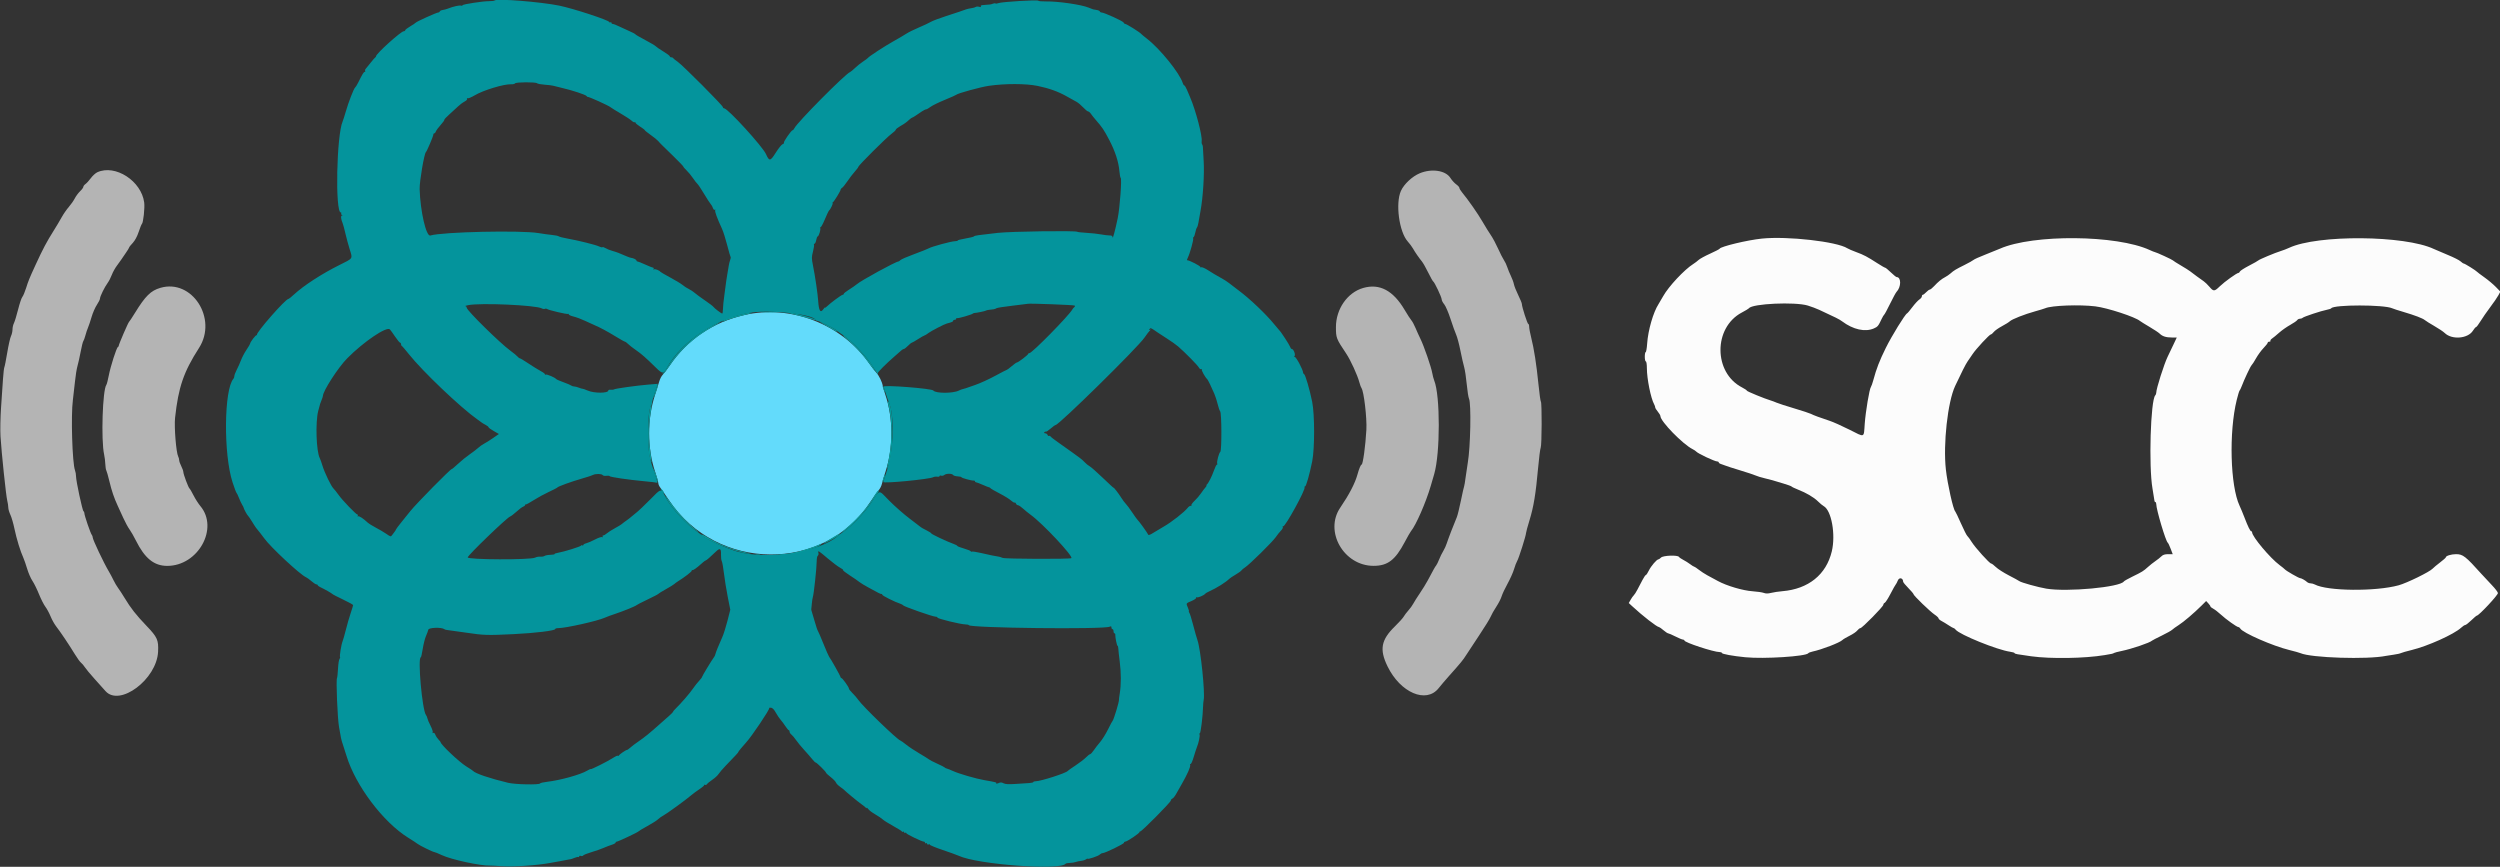 <svg id="svg" version="1.1" xmlns="http://www.w3.org/2000/svg" xmlns:xlink="http://www.w3.org/1999/xlink" width="400" height="138.693" viewBox="0, 0, 400,138.693"><rect x="0" y="0" width="400" height="138.693" fill="#333333" stroke="none"/><g id="svgg"><path id="path0" d="M281.917 38.173 C 279.597 38.409,275.291 39.441,275.138 39.798 C 275.108 39.869,274.422 40.224,273.614 40.588 C 272.805 40.952,271.980 41.403,271.780 41.590 C 271.580 41.777,271.192 42.071,270.917 42.243 C 269.507 43.126,266.959 45.853,266.106 47.390 C 265.844 47.863,265.507 48.438,265.359 48.667 C 264.521 49.960,263.689 52.848,263.546 54.958 C 263.495 55.715,263.389 56.333,263.310 56.333 C 263.231 56.333,263.167 56.671,263.167 57.083 C 263.167 57.496,263.242 57.833,263.333 57.833 C 263.427 57.833,263.500 58.298,263.500 58.895 C 263.500 60.605,264.132 63.737,264.672 64.706 C 264.761 64.865,264.833 65.079,264.833 65.182 C 264.833 65.285,265.021 65.591,265.250 65.864 C 265.479 66.136,265.667 66.458,265.667 66.579 C 265.667 67.412,269.270 71.104,270.833 71.874 C 271.063 71.987,271.325 72.164,271.417 72.267 C 271.698 72.585,274.358 73.833,274.754 73.833 C 274.889 73.833,275.000 73.903,275.000 73.989 C 275.000 74.074,275.169 74.191,275.375 74.249 C 275.581 74.307,275.900 74.421,276.083 74.503 C 276.267 74.585,277.317 74.923,278.417 75.255 C 279.517 75.586,280.645 75.961,280.924 76.087 C 281.203 76.213,281.803 76.399,282.258 76.499 C 282.712 76.599,283.308 76.751,283.583 76.837 C 283.858 76.923,284.646 77.159,285.333 77.361 C 286.021 77.564,286.622 77.785,286.668 77.852 C 286.715 77.918,287.165 78.134,287.668 78.331 C 289.003 78.853,290.235 79.579,290.883 80.227 C 291.195 80.540,291.598 80.874,291.779 80.971 C 293.032 81.641,293.732 85.513,293.090 88.212 C 292.201 91.945,289.343 94.247,285.167 94.593 C 284.571 94.642,283.766 94.763,283.377 94.862 C 282.881 94.989,282.534 94.990,282.210 94.867 C 281.957 94.771,281.150 94.652,280.417 94.603 C 278.872 94.499,276.298 93.740,274.874 92.969 C 274.347 92.684,273.579 92.268,273.167 92.045 C 272.754 91.822,272.140 91.421,271.801 91.153 C 271.463 90.886,271.133 90.667,271.067 90.667 C 271.002 90.667,270.716 90.490,270.432 90.275 C 270.149 90.059,269.654 89.749,269.333 89.585 C 269.012 89.421,268.696 89.204,268.631 89.102 C 268.425 88.780,266.110 88.867,265.768 89.208 C 265.607 89.369,265.415 89.500,265.341 89.500 C 265.079 89.500,264.160 90.575,263.818 91.283 C 263.627 91.677,263.413 92.000,263.342 92.000 C 263.272 92.000,263.027 92.356,262.798 92.792 C 262.569 93.227,262.206 93.921,261.990 94.333 C 261.774 94.746,261.511 95.158,261.404 95.250 C 261.298 95.342,261.074 95.657,260.907 95.951 L 260.603 96.486 261.105 96.951 C 262.824 98.545,265.106 100.321,265.460 100.340 C 265.528 100.344,265.843 100.569,266.160 100.840 C 266.478 101.111,266.815 101.334,266.910 101.335 C 267.006 101.337,267.525 101.562,268.065 101.835 C 268.605 102.109,269.149 102.333,269.273 102.333 C 269.398 102.333,269.500 102.397,269.500 102.475 C 269.500 102.790,274.193 104.333,275.151 104.333 C 275.343 104.333,275.500 104.396,275.500 104.473 C 275.500 104.644,277.227 104.960,279.250 105.160 C 282.251 105.455,289.002 105.023,289.328 104.514 C 289.377 104.438,289.679 104.319,290.000 104.250 C 291.524 103.921,294.365 102.826,294.787 102.403 C 294.919 102.272,295.440 101.962,295.945 101.714 C 296.450 101.467,296.999 101.093,297.164 100.882 C 297.329 100.672,297.554 100.500,297.663 100.500 C 297.940 100.500,301.333 97.047,301.333 96.765 C 301.333 96.639,301.434 96.497,301.557 96.450 C 301.680 96.403,302.104 95.739,302.500 94.974 C 302.896 94.209,303.268 93.546,303.328 93.500 C 303.387 93.454,303.535 93.170,303.657 92.870 C 303.877 92.325,304.497 92.470,304.501 93.067 C 304.502 93.168,304.874 93.625,305.328 94.083 C 305.781 94.542,306.156 94.985,306.160 95.068 C 306.170 95.295,308.825 97.860,309.541 98.336 C 309.884 98.564,310.165 98.831,310.166 98.930 C 310.166 99.029,310.373 99.217,310.625 99.347 C 310.877 99.477,311.394 99.790,311.774 100.042 C 312.154 100.294,312.521 100.500,312.589 100.500 C 312.657 100.500,312.797 100.608,312.898 100.741 C 313.511 101.538,319.567 103.994,321.625 104.280 C 322.015 104.334,322.333 104.433,322.333 104.500 C 322.333 104.618,322.750 104.697,325.000 105.006 C 328.142 105.437,333.566 105.350,336.750 104.816 C 338.005 104.606,338.048 104.596,338.250 104.472 C 338.342 104.416,338.867 104.278,339.417 104.166 C 341.076 103.826,344.021 102.826,344.333 102.496 C 344.379 102.447,345.067 102.092,345.861 101.706 C 346.656 101.320,347.414 100.895,347.547 100.763 C 347.680 100.630,348.140 100.298,348.570 100.026 C 349.382 99.510,351.043 98.096,352.271 96.873 L 352.984 96.163 353.325 96.530 C 353.513 96.731,353.667 96.955,353.667 97.027 C 353.667 97.099,353.873 97.266,354.125 97.397 C 354.377 97.528,354.905 97.934,355.298 98.298 C 356.139 99.078,357.894 100.333,358.143 100.333 C 358.239 100.333,358.377 100.440,358.450 100.570 C 358.836 101.253,363.643 103.358,366.301 104.007 C 367.098 104.201,367.900 104.426,368.083 104.507 C 369.795 105.262,378.790 105.547,381.750 104.941 C 381.933 104.903,382.493 104.817,382.993 104.749 C 383.494 104.681,384.019 104.565,384.160 104.490 C 384.301 104.415,385.057 104.200,385.840 104.010 C 388.441 103.381,392.636 101.493,393.771 100.441 C 394.033 100.198,394.334 100.000,394.441 100.000 C 394.548 100.000,394.983 99.662,395.408 99.250 C 395.832 98.837,396.233 98.499,396.298 98.498 C 396.623 98.493,399.667 95.236,399.667 94.893 C 399.667 94.746,399.225 94.167,398.686 93.605 C 398.147 93.043,397.403 92.246,397.033 91.833 C 394.491 89.002,394.062 88.667,392.975 88.667 C 392.200 88.667,391.333 88.934,391.333 89.173 C 391.333 89.239,390.923 89.603,390.422 89.982 C 389.920 90.360,389.375 90.815,389.210 90.992 C 388.723 91.514,385.104 93.285,383.780 93.648 C 380.075 94.664,372.362 94.586,370.354 93.511 C 370.171 93.413,369.872 93.333,369.690 93.333 C 369.507 93.333,369.255 93.240,369.130 93.125 C 368.825 92.844,368.208 92.500,368.011 92.500 C 367.804 92.500,365.801 91.348,365.583 91.104 C 365.492 91.001,365.117 90.696,364.750 90.426 C 363.236 89.313,360.333 85.853,360.333 85.162 C 360.333 85.073,360.272 85.000,360.198 85.000 C 360.034 85.000,359.691 84.299,359.092 82.742 C 358.847 82.105,358.505 81.283,358.332 80.917 C 356.841 77.747,356.608 69.161,357.874 64.000 C 358.065 63.221,358.270 62.546,358.329 62.500 C 358.387 62.454,358.534 62.154,358.655 61.833 C 359.080 60.706,360.081 58.582,360.266 58.417 C 360.369 58.325,360.689 57.827,360.978 57.310 C 361.267 56.793,361.803 56.062,362.168 55.685 C 362.534 55.308,362.833 54.925,362.833 54.833 C 362.833 54.742,362.950 54.667,363.093 54.667 C 363.236 54.667,363.315 54.605,363.269 54.530 C 363.222 54.455,363.345 54.287,363.542 54.155 C 363.738 54.024,364.240 53.610,364.658 53.236 C 365.075 52.862,365.867 52.305,366.417 51.998 C 366.967 51.691,367.477 51.341,367.550 51.220 C 367.623 51.099,367.815 51.000,367.975 51.000 C 368.135 51.000,368.338 50.931,368.425 50.846 C 368.621 50.656,371.436 49.724,372.290 49.567 C 372.635 49.504,372.954 49.394,373.001 49.324 C 373.392 48.728,381.447 48.729,382.750 49.325 C 382.933 49.409,383.721 49.665,384.500 49.894 C 386.350 50.437,387.643 50.930,387.980 51.220 C 388.128 51.348,388.813 51.776,389.500 52.170 C 390.188 52.564,390.928 53.061,391.146 53.274 C 392.301 54.408,394.877 54.194,395.678 52.899 C 395.870 52.588,396.091 52.333,396.168 52.333 C 396.246 52.333,396.572 51.902,396.894 51.375 C 397.215 50.848,397.914 49.840,398.447 49.134 C 398.980 48.429,399.561 47.583,399.738 47.254 L 400.058 46.656 399.321 45.899 C 398.915 45.484,398.096 44.797,397.500 44.373 C 396.904 43.950,396.379 43.553,396.333 43.491 C 396.200 43.309,394.363 42.167,394.206 42.167 C 394.127 42.167,393.895 42.010,393.689 41.819 C 393.484 41.627,392.589 41.174,391.700 40.811 C 390.811 40.448,389.783 40.009,389.417 39.836 C 384.764 37.634,370.812 37.523,366.258 39.652 C 365.887 39.825,365.283 40.057,364.917 40.168 C 364.063 40.425,361.443 41.522,361.333 41.669 C 361.287 41.730,360.624 42.104,359.860 42.500 C 359.095 42.896,358.431 43.320,358.383 43.443 C 358.336 43.566,358.231 43.667,358.150 43.667 C 357.892 43.667,355.911 45.091,355.172 45.808 C 354.299 46.656,354.172 46.661,353.500 45.875 C 353.206 45.531,352.798 45.137,352.592 45.000 C 352.164 44.713,350.908 43.792,350.417 43.405 C 350.233 43.260,349.558 42.835,348.917 42.460 C 348.275 42.085,347.712 41.727,347.667 41.664 C 347.577 41.542,344.946 40.333,344.769 40.333 C 344.711 40.333,344.345 40.186,343.957 40.007 C 338.681 37.570,325.295 37.451,319.978 39.795 C 319.578 39.971,318.510 40.404,317.605 40.756 C 316.701 41.108,315.876 41.480,315.772 41.581 C 315.668 41.683,315.021 42.046,314.333 42.389 C 312.906 43.100,312.604 43.283,312.075 43.756 C 311.866 43.942,311.484 44.205,311.225 44.339 C 310.648 44.639,310.107 45.081,309.448 45.792 C 309.172 46.090,308.865 46.335,308.765 46.336 C 308.665 46.338,308.407 46.525,308.191 46.753 C 307.975 46.980,307.731 47.167,307.649 47.167 C 307.567 47.167,307.500 47.277,307.500 47.413 C 307.500 47.548,307.317 47.779,307.094 47.925 C 306.871 48.071,306.369 48.616,305.979 49.137 C 305.589 49.657,305.208 50.109,305.133 50.139 C 304.818 50.269,302.682 53.738,301.729 55.667 C 300.723 57.703,300.224 58.991,299.731 60.824 C 299.597 61.323,299.425 61.810,299.349 61.907 C 299.109 62.210,298.499 65.836,298.358 67.794 C 298.190 70.118,298.440 70.021,295.905 68.744 C 294.720 68.148,293.300 67.513,292.750 67.333 C 291.281 66.854,290.128 66.427,289.750 66.220 C 289.567 66.121,288.367 65.726,287.083 65.344 C 285.800 64.962,284.525 64.549,284.250 64.426 C 283.975 64.304,283.563 64.149,283.333 64.082 C 282.382 63.805,279.500 62.622,279.500 62.509 C 279.500 62.441,279.155 62.208,278.733 61.991 C 274.145 59.632,274.120 52.423,278.691 50.005 C 279.273 49.697,279.788 49.389,279.834 49.321 C 280.337 48.578,287.192 48.263,289.250 48.888 C 289.800 49.055,290.625 49.365,291.083 49.577 C 293.734 50.801,294.297 51.084,294.750 51.423 C 296.498 52.730,298.412 53.159,299.804 52.556 C 300.433 52.284,300.532 52.164,301.075 51.006 C 301.224 50.688,301.405 50.388,301.477 50.339 C 301.549 50.290,301.975 49.500,302.422 48.583 C 302.870 47.667,303.326 46.824,303.437 46.711 C 304.204 45.925,304.221 44.333,303.463 44.333 C 303.379 44.333,302.963 43.996,302.539 43.583 C 302.114 43.171,301.705 42.833,301.628 42.833 C 301.552 42.833,300.985 42.508,300.370 42.110 C 298.743 41.061,298.210 40.780,297.000 40.336 C 296.404 40.118,295.764 39.843,295.578 39.724 C 293.889 38.652,286.011 37.758,281.917 38.173 M335.250 49.017 C 337.191 49.254,341.647 50.713,342.401 51.358 C 342.501 51.444,343.182 51.866,343.913 52.296 C 344.645 52.725,345.379 53.213,345.545 53.378 C 345.976 53.810,346.571 54.000,347.487 54.000 L 348.285 54.000 347.873 54.875 C 347.646 55.356,347.173 56.350,346.820 57.083 C 346.234 58.301,345.000 62.201,345.000 62.835 C 345.000 62.981,344.930 63.171,344.844 63.258 C 344.093 64.020,343.777 74.610,344.399 78.167 C 344.567 79.129,344.709 80.010,344.713 80.125 C 344.718 80.240,344.785 80.333,344.861 80.333 C 344.938 80.333,345.000 80.472,345.000 80.642 C 345.000 81.520,346.518 86.619,346.843 86.834 C 346.913 86.880,347.120 87.311,347.302 87.792 L 347.635 88.667 346.901 88.667 C 346.378 88.667,346.066 88.767,345.818 89.016 C 345.626 89.208,345.195 89.550,344.859 89.778 C 344.524 90.005,343.989 90.429,343.670 90.720 C 342.962 91.367,342.748 91.500,341.167 92.269 C 340.479 92.604,339.872 92.948,339.817 93.033 C 339.223 93.956,330.759 94.742,327.417 94.184 C 326.117 93.968,323.372 93.203,323.095 92.981 C 322.997 92.902,322.242 92.489,321.417 92.063 C 320.592 91.637,319.656 91.036,319.338 90.728 C 319.020 90.419,318.683 90.166,318.588 90.166 C 318.331 90.165,316.041 87.632,315.470 86.716 C 315.196 86.277,314.880 85.842,314.769 85.750 C 314.657 85.658,314.201 84.758,313.755 83.750 C 313.309 82.742,312.898 81.879,312.842 81.833 C 312.519 81.567,311.595 77.439,311.339 75.113 C 310.888 71.024,311.631 64.320,312.817 61.772 C 313.757 59.751,314.541 58.204,314.811 57.833 C 314.978 57.604,315.333 57.085,315.599 56.679 C 316.154 55.833,318.319 53.500,318.549 53.500 C 318.633 53.500,318.839 53.325,319.007 53.112 C 319.175 52.899,319.765 52.483,320.318 52.188 C 320.871 51.893,321.434 51.543,321.567 51.409 C 321.892 51.084,323.933 50.278,325.583 49.824 C 326.317 49.621,327.067 49.392,327.250 49.313 C 328.283 48.872,332.714 48.708,335.250 49.017 " stroke="none" fill="#fcfcfc" fill-rule="evenodd"></path><path id="path1" d="M15.571 27.560 C 15.289 27.688,14.825 28.110,14.540 28.498 C 14.254 28.886,13.866 29.312,13.677 29.445 C 13.488 29.577,13.333 29.780,13.333 29.895 C 13.333 30.010,13.101 30.325,12.818 30.594 C 12.535 30.863,12.149 31.383,11.961 31.750 C 11.773 32.117,11.342 32.732,11.003 33.118 C 10.665 33.503,10.147 34.253,9.854 34.784 C 9.560 35.315,9.011 36.237,8.635 36.833 C 7.479 38.662,6.851 39.846,5.673 42.417 C 4.678 44.588,4.545 44.915,4.176 46.083 C 3.974 46.725,3.702 47.368,3.572 47.512 C 3.442 47.656,3.139 48.556,2.899 49.512 C 2.659 50.468,2.358 51.453,2.231 51.700 C 2.104 51.948,2.000 52.405,2.000 52.716 C 2.000 53.027,1.892 53.500,1.760 53.766 C 1.628 54.032,1.358 55.225,1.160 56.417 C 0.962 57.608,0.754 58.658,0.698 58.749 C 0.642 58.841,0.543 59.703,0.477 60.666 C 0.412 61.629,0.272 63.692,0.166 65.250 C 0.060 66.808,0.022 68.871,0.081 69.833 C 0.240 72.424,0.964 79.315,1.157 80.083 C 1.250 80.450,1.327 80.960,1.329 81.216 C 1.332 81.473,1.481 81.987,1.660 82.360 C 1.840 82.732,2.138 83.760,2.322 84.643 C 2.649 86.218,3.276 88.257,3.738 89.250 C 3.866 89.525,4.138 90.313,4.344 91.000 C 4.549 91.688,4.930 92.562,5.190 92.943 C 5.450 93.325,5.922 94.281,6.239 95.069 C 6.557 95.856,7.016 96.761,7.259 97.080 C 7.502 97.399,7.877 98.092,8.091 98.619 C 8.305 99.147,8.716 99.879,9.004 100.247 C 9.658 101.083,11.098 103.229,11.993 104.701 C 12.367 105.316,12.804 105.916,12.964 106.034 C 13.125 106.153,13.399 106.475,13.574 106.750 C 13.749 107.025,14.434 107.850,15.096 108.583 C 15.758 109.317,16.558 110.209,16.872 110.567 C 19.136 113.140,25.081 108.694,25.294 104.271 C 25.383 102.395,25.184 101.953,23.415 100.106 C 21.771 98.389,20.926 97.313,19.933 95.667 C 19.573 95.071,19.106 94.354,18.894 94.074 C 18.683 93.794,18.351 93.232,18.158 92.824 C 17.964 92.417,17.626 91.783,17.406 91.417 C 16.609 90.084,14.833 86.336,14.833 85.986 C 14.833 85.847,14.766 85.662,14.684 85.575 C 14.496 85.377,13.500 82.468,13.500 82.119 C 13.500 81.977,13.439 81.836,13.363 81.806 C 13.192 81.736,12.162 76.936,12.165 76.219 C 12.166 75.927,12.091 75.490,11.999 75.248 C 11.565 74.105,11.334 66.464,11.660 64.011 C 11.752 63.317,11.902 61.996,11.993 61.074 C 12.083 60.153,12.264 59.028,12.394 58.574 C 12.524 58.121,12.757 57.076,12.911 56.252 C 13.065 55.429,13.253 54.679,13.329 54.586 C 13.405 54.493,13.556 54.079,13.665 53.667 C 13.774 53.254,13.962 52.692,14.083 52.417 C 14.203 52.142,14.461 51.374,14.655 50.711 C 14.849 50.047,15.231 49.174,15.504 48.770 C 15.777 48.366,16.000 47.912,16.000 47.762 C 16.000 47.429,16.736 45.934,17.236 45.250 C 17.438 44.975,17.733 44.399,17.893 43.971 C 18.054 43.543,18.424 42.875,18.717 42.488 C 19.010 42.100,19.325 41.664,19.417 41.517 C 19.508 41.370,19.827 40.902,20.125 40.478 C 20.423 40.053,20.667 39.654,20.667 39.592 C 20.667 39.529,20.922 39.207,21.234 38.877 C 21.592 38.497,21.945 37.841,22.192 37.096 C 22.407 36.447,22.638 35.876,22.704 35.826 C 22.923 35.662,23.184 33.265,23.075 32.417 C 22.629 28.955,18.450 26.250,15.571 27.560 M227.167 27.720 C 225.956 28.221,224.635 29.458,224.145 30.551 C 223.250 32.548,223.865 37.104,225.235 38.633 C 225.539 38.972,225.914 39.475,226.068 39.750 C 226.395 40.335,227.021 41.243,227.505 41.833 C 227.692 42.063,228.147 42.864,228.515 43.614 C 228.883 44.364,229.242 45.002,229.311 45.031 C 229.512 45.114,230.667 47.553,230.667 47.894 C 230.667 48.063,230.849 48.419,231.072 48.683 C 231.295 48.948,231.752 50.009,232.088 51.041 C 232.424 52.073,232.834 53.217,232.998 53.583 C 233.162 53.950,233.461 55.075,233.662 56.083 C 233.862 57.092,234.132 58.279,234.261 58.722 C 234.390 59.164,234.578 60.402,234.678 61.472 C 234.778 62.541,234.941 63.584,235.040 63.790 C 235.415 64.565,235.279 71.564,234.840 74.083 C 234.744 74.633,234.589 75.674,234.496 76.396 C 234.403 77.119,234.296 77.759,234.258 77.820 C 234.221 77.880,233.991 78.902,233.747 80.090 C 233.504 81.278,233.208 82.475,233.090 82.750 C 232.638 83.805,231.687 86.280,231.489 86.917 C 231.375 87.283,231.120 87.846,230.921 88.167 C 230.722 88.487,230.427 89.087,230.265 89.500 C 230.103 89.912,229.888 90.349,229.788 90.471 C 229.609 90.686,229.417 91.029,228.444 92.861 C 228.185 93.350,227.615 94.275,227.178 94.917 C 226.741 95.558,226.268 96.308,226.126 96.583 C 225.984 96.858,225.632 97.346,225.343 97.667 C 225.055 97.987,224.714 98.438,224.586 98.667 C 224.457 98.896,223.828 99.594,223.187 100.219 C 220.971 102.379,220.686 103.908,221.998 106.605 C 224.054 110.836,228.189 112.611,230.176 110.116 C 230.544 109.653,231.286 108.781,231.824 108.179 C 233.737 106.037,234.088 105.609,234.583 104.820 C 234.858 104.380,235.802 102.947,236.681 101.635 C 237.559 100.323,238.382 98.987,238.509 98.667 C 238.636 98.346,239.035 97.639,239.395 97.095 C 239.756 96.551,240.143 95.799,240.256 95.423 C 240.369 95.047,240.802 94.124,241.219 93.372 C 241.635 92.620,242.098 91.581,242.249 91.062 C 242.400 90.544,242.623 89.962,242.745 89.768 C 242.994 89.376,244.167 85.677,244.167 85.287 C 244.167 85.150,244.418 84.222,244.725 83.227 C 245.383 81.094,245.725 79.016,246.092 74.917 C 246.239 73.267,246.429 71.786,246.513 71.627 C 246.696 71.283,246.722 64.444,246.542 64.266 C 246.473 64.198,246.296 62.929,246.149 61.446 C 245.841 58.347,245.443 55.797,244.986 53.989 C 244.810 53.295,244.667 52.526,244.667 52.280 C 244.667 52.034,244.603 51.833,244.526 51.833 C 244.382 51.833,243.500 49.087,243.500 48.641 C 243.500 48.506,243.237 47.862,242.914 47.208 C 242.592 46.554,242.281 45.771,242.224 45.468 C 242.166 45.165,241.952 44.579,241.749 44.167 C 241.545 43.754,241.283 43.117,241.166 42.750 C 241.049 42.383,240.812 41.882,240.639 41.635 C 240.466 41.388,240.045 40.563,239.704 39.802 C 239.363 39.040,238.846 38.075,238.556 37.657 C 238.266 37.239,237.662 36.264,237.215 35.491 C 236.462 34.187,234.883 31.925,233.911 30.756 C 233.685 30.484,233.500 30.170,233.500 30.059 C 233.500 29.947,233.271 29.693,232.991 29.493 C 232.711 29.294,232.294 28.833,232.064 28.469 C 231.307 27.270,229.079 26.930,227.167 27.720 M25.667 46.054 C 24.120 46.505,23.262 47.351,21.582 50.083 C 21.131 50.817,20.709 51.455,20.645 51.501 C 20.506 51.602,19.000 55.095,19.000 55.318 C 19.000 55.403,18.938 55.497,18.862 55.528 C 18.645 55.615,17.686 58.612,17.407 60.073 C 17.268 60.801,17.094 61.476,17.019 61.573 C 16.410 62.365,16.151 70.444,16.661 72.730 C 16.746 73.108,16.831 73.792,16.850 74.250 C 16.870 74.708,16.938 75.158,17.003 75.250 C 17.067 75.342,17.291 76.129,17.501 77.000 C 17.878 78.569,18.238 79.630,18.830 80.917 C 18.999 81.283,19.402 82.165,19.727 82.876 C 20.052 83.587,20.501 84.412,20.724 84.709 C 20.947 85.007,21.410 85.813,21.752 86.500 C 23.165 89.339,24.654 90.542,26.757 90.542 C 31.707 90.542,35.040 84.539,32.067 80.980 C 31.739 80.588,31.244 79.814,30.964 79.259 C 30.685 78.704,30.398 78.212,30.326 78.165 C 30.151 78.053,29.333 75.870,29.333 75.515 C 29.333 75.362,29.183 74.943,29.000 74.583 C 28.817 74.224,28.667 73.794,28.667 73.629 C 28.667 73.464,28.597 73.199,28.512 73.039 C 28.183 72.424,27.852 68.306,28.013 66.833 C 28.549 61.930,29.378 59.514,31.845 55.667 C 34.850 50.981,30.734 44.577,25.667 46.054 M218.113 46.074 C 215.590 46.799,213.750 49.438,213.750 52.330 C 213.750 54.067,213.798 54.192,215.388 56.567 C 216.097 57.626,217.190 60.014,217.505 61.191 C 217.612 61.590,217.759 61.992,217.832 62.083 C 218.215 62.567,218.724 66.867,218.621 68.750 C 218.478 71.343,218.068 74.333,217.855 74.333 C 217.725 74.333,217.445 75.007,217.183 75.956 C 216.803 77.331,215.844 79.174,214.447 81.215 C 211.849 85.010,214.992 90.525,219.759 90.535 C 222.025 90.539,223.234 89.620,224.757 86.734 C 225.188 85.918,225.635 85.137,225.750 85.000 C 226.553 84.040,228.154 80.378,228.919 77.750 C 229.133 77.017,229.384 76.154,229.478 75.833 C 230.447 72.508,230.447 63.274,229.477 60.890 C 229.372 60.630,229.227 60.079,229.156 59.667 C 228.994 58.724,227.831 55.356,227.286 54.250 C 227.060 53.792,226.704 53.004,226.494 52.500 C 226.284 51.996,225.980 51.433,225.820 51.250 C 225.659 51.067,225.176 50.319,224.745 49.589 C 222.910 46.475,220.734 45.321,218.113 46.074 " stroke="none" fill="#b4b4b4" fill-rule="evenodd"></path><path id="path2" d="M119.083 50.410 C 114.029 51.582,110.001 54.314,107.131 58.519 C 106.718 59.125,106.223 59.777,106.032 59.968 C 105.842 60.158,105.594 60.637,105.481 61.032 C 105.369 61.427,105.064 62.402,104.802 63.199 C 103.533 67.075,103.544 71.678,104.831 75.518 C 105.107 76.344,105.333 77.155,105.333 77.320 C 105.333 77.486,105.474 77.801,105.647 78.020 C 105.819 78.239,106.434 79.131,107.014 80.001 C 114.680 91.517,131.875 91.650,139.290 80.250 C 139.767 79.517,140.340 78.714,140.563 78.467 C 140.787 78.220,141.023 77.770,141.089 77.467 C 141.154 77.164,141.421 76.263,141.681 75.463 C 142.950 71.563,142.931 66.892,141.631 63.083 C 141.443 62.533,141.268 61.933,141.243 61.750 C 141.157 61.139,140.642 60.089,140.180 59.583 C 139.930 59.308,139.436 58.671,139.084 58.167 C 134.669 51.850,126.514 48.687,119.083 50.410 " stroke="none" fill="#63dbfb" fill-rule="evenodd"></path><path id="path3" d="M79.143 0.073 C 79.083 0.136,78.708 0.186,78.309 0.184 C 77.256 0.180,74.000 0.681,74.000 0.848 C 74.000 0.926,73.895 0.949,73.767 0.900 C 73.532 0.810,72.485 1.045,71.688 1.368 C 71.447 1.465,71.064 1.569,70.836 1.599 C 70.608 1.628,70.395 1.731,70.364 1.826 C 70.332 1.922,70.218 2.000,70.111 2.001 C 69.849 2.002,66.632 3.458,66.512 3.630 C 66.459 3.705,66.060 3.972,65.625 4.223 C 65.190 4.475,64.833 4.753,64.833 4.840 C 64.833 4.928,64.729 5.000,64.600 5.000 C 64.156 5.000,60.167 8.600,60.167 9.001 C 60.167 9.077,60.110 9.164,60.040 9.194 C 59.971 9.225,59.653 9.587,59.334 10.000 C 59.016 10.412,58.659 10.850,58.543 10.972 C 58.426 11.094,58.373 11.262,58.425 11.347 C 58.477 11.431,58.446 11.500,58.355 11.500 C 58.198 11.500,58.017 11.797,57.290 13.250 C 57.106 13.617,56.894 13.957,56.817 14.006 C 56.618 14.135,55.748 16.373,55.331 17.833 C 55.135 18.521,54.908 19.233,54.826 19.417 C 53.850 21.617,53.600 34.000,54.532 34.000 C 54.617 34.000,54.644 34.069,54.592 34.152 C 54.540 34.236,54.592 34.343,54.707 34.389 C 54.874 34.456,54.873 34.476,54.705 34.487 C 54.488 34.500,54.546 35.069,54.834 35.750 C 54.911 35.933,55.103 36.646,55.259 37.333 C 55.416 38.021,55.725 39.166,55.947 39.878 C 56.439 41.458,56.551 41.286,54.288 42.413 C 51.491 43.804,48.578 45.697,47.034 47.125 C 46.613 47.515,46.211 47.833,46.140 47.833 C 45.682 47.833,40.934 53.248,41.115 53.565 C 41.173 53.667,41.158 53.693,41.081 53.624 C 40.958 53.512,40.003 54.751,40.001 55.025 C 40.000 55.084,39.745 55.512,39.434 55.975 C 39.122 56.437,38.732 57.176,38.567 57.616 C 38.402 58.057,38.095 58.747,37.884 59.150 C 37.673 59.553,37.500 60.007,37.500 60.158 C 37.500 60.310,37.436 60.505,37.358 60.592 C 35.835 62.292,35.740 72.645,37.206 77.163 C 37.490 78.036,37.770 78.787,37.830 78.833 C 37.890 78.879,38.071 79.254,38.232 79.667 C 38.393 80.079,38.621 80.567,38.739 80.750 C 38.857 80.933,38.962 81.140,38.973 81.210 C 39.007 81.424,39.539 82.412,39.668 82.500 C 39.735 82.546,40.042 82.996,40.350 83.500 C 40.876 84.360,41.014 84.550,41.677 85.337 C 41.820 85.507,42.083 85.854,42.260 86.109 C 43.210 87.472,48.061 91.991,48.973 92.363 C 49.125 92.425,49.512 92.706,49.833 92.987 C 50.154 93.269,50.510 93.499,50.625 93.500 C 50.740 93.500,50.834 93.556,50.835 93.625 C 50.835 93.694,51.004 93.829,51.210 93.926 C 51.926 94.264,53.083 94.918,53.172 95.035 C 53.221 95.101,53.990 95.499,54.881 95.921 C 55.771 96.343,56.500 96.745,56.500 96.815 C 56.500 96.885,56.324 97.461,56.109 98.096 C 55.894 98.731,55.548 99.925,55.342 100.750 C 55.135 101.575,54.901 102.400,54.822 102.583 C 54.616 103.061,54.295 105.017,54.405 105.127 C 54.456 105.178,54.419 105.314,54.323 105.429 C 54.227 105.544,54.118 106.248,54.081 106.992 C 54.043 107.736,53.972 108.411,53.922 108.492 C 53.744 108.780,53.998 114.941,54.246 116.333 C 54.574 118.183,54.616 118.401,54.665 118.500 C 54.687 118.546,54.720 118.658,54.737 118.750 C 54.755 118.842,54.816 119.029,54.874 119.167 C 54.931 119.304,55.183 120.092,55.433 120.917 C 56.875 125.680,61.307 131.559,65.333 134.050 C 66.021 134.476,66.680 134.906,66.797 135.007 C 67.086 135.254,69.281 136.333,69.495 136.333 C 69.589 136.333,70.137 136.556,70.713 136.828 C 72.218 137.539,76.897 138.549,78.417 138.491 C 78.600 138.484,79.462 138.530,80.333 138.592 C 82.116 138.720,85.940 138.461,88.029 138.071 C 88.792 137.928,89.580 137.786,89.779 137.755 C 89.978 137.724,90.370 137.648,90.651 137.587 C 90.931 137.525,91.219 137.474,91.289 137.472 C 91.359 137.471,91.654 137.370,91.945 137.249 C 92.235 137.128,92.516 137.072,92.570 137.125 C 92.623 137.179,92.667 137.137,92.667 137.033 C 92.667 136.928,92.785 136.889,92.933 136.946 C 93.080 137.002,93.249 136.971,93.308 136.876 C 93.368 136.781,93.979 136.537,94.667 136.333 C 95.354 136.129,96.217 135.827,96.583 135.662 C 96.950 135.497,97.531 135.275,97.875 135.168 C 98.219 135.062,98.500 134.905,98.500 134.820 C 98.500 134.736,98.572 134.667,98.660 134.667 C 98.883 134.667,102.057 133.174,102.164 133.019 C 102.211 132.950,102.850 132.567,103.583 132.168 C 104.317 131.769,105.080 131.284,105.280 131.089 C 105.480 130.895,105.855 130.628,106.113 130.497 C 106.631 130.235,109.792 127.939,110.583 127.250 C 110.858 127.010,111.440 126.581,111.875 126.296 C 112.310 126.011,112.667 125.710,112.667 125.629 C 112.667 125.547,112.737 125.524,112.823 125.577 C 112.909 125.630,113.040 125.578,113.115 125.461 C 113.189 125.345,113.578 125.027,113.979 124.755 C 114.379 124.483,114.827 124.070,114.974 123.838 C 115.121 123.606,115.618 123.025,116.079 122.547 C 117.844 120.715,118.121 120.414,118.122 120.333 C 118.124 120.252,118.831 119.387,119.339 118.844 C 120.226 117.898,123.222 113.444,123.072 113.294 C 123.027 113.249,123.149 113.220,123.344 113.231 C 123.583 113.244,123.837 113.497,124.116 114.000 C 124.345 114.412,124.698 114.938,124.900 115.167 C 125.103 115.396,125.452 115.864,125.676 116.207 C 125.900 116.550,126.140 116.832,126.208 116.832 C 126.277 116.833,126.333 116.942,126.333 117.074 C 126.333 117.206,126.465 117.412,126.625 117.532 C 126.785 117.652,127.123 118.050,127.374 118.417 C 127.626 118.783,128.212 119.496,128.676 120.000 C 129.139 120.504,129.711 121.160,129.946 121.458 C 130.181 121.756,130.433 122.000,130.507 122.000 C 130.668 122.000,132.167 123.479,132.167 123.639 C 132.167 123.701,132.502 124.014,132.911 124.334 C 133.321 124.655,133.700 125.046,133.754 125.204 C 133.809 125.362,134.092 125.658,134.385 125.863 C 134.677 126.067,134.954 126.276,135.000 126.328 C 135.247 126.605,137.333 128.331,137.833 128.671 C 138.154 128.889,138.472 129.146,138.539 129.242 C 138.610 129.343,138.663 129.349,138.664 129.255 C 138.666 129.165,138.778 129.251,138.914 129.445 C 139.050 129.640,139.556 130.024,140.039 130.299 C 140.522 130.574,141.067 130.942,141.250 131.116 C 141.433 131.290,142.183 131.762,142.917 132.164 C 143.650 132.566,144.275 132.956,144.306 133.032 C 144.337 133.107,144.430 133.126,144.514 133.075 C 144.598 133.023,144.667 133.064,144.667 133.167 C 144.667 133.269,144.742 133.307,144.833 133.250 C 144.925 133.193,145.000 133.216,145.000 133.300 C 145.000 133.455,147.506 134.667,147.827 134.667 C 147.922 134.667,148.000 134.746,148.000 134.843 C 148.000 134.940,148.075 134.973,148.167 134.917 C 148.258 134.860,148.333 134.901,148.333 135.008 C 148.333 135.115,148.449 135.158,148.592 135.103 C 148.734 135.048,148.813 135.064,148.768 135.138 C 148.722 135.212,149.637 135.594,150.801 135.986 C 151.964 136.379,153.142 136.805,153.417 136.933 C 156.406 138.322,169.658 139.303,170.497 138.197 C 170.545 138.134,170.857 138.075,171.192 138.066 C 171.527 138.056,171.939 137.991,172.109 137.921 C 172.278 137.852,172.668 137.769,172.975 137.737 C 173.282 137.706,173.639 137.592,173.767 137.486 C 173.895 137.380,174.000 137.335,174.000 137.387 C 174.000 137.552,175.708 136.983,175.955 136.736 C 176.084 136.606,176.292 136.500,176.417 136.500 C 176.802 136.500,179.833 135.030,179.833 134.843 C 179.833 134.746,179.922 134.667,180.030 134.667 C 180.328 134.667,182.333 133.319,182.333 133.119 C 182.333 133.023,182.375 132.986,182.425 133.036 C 182.556 133.167,187.333 128.349,187.333 128.086 C 187.333 127.967,187.442 127.827,187.576 127.776 C 187.709 127.725,187.977 127.398,188.172 127.050 C 188.367 126.702,188.784 125.967,189.099 125.417 C 189.993 123.855,190.526 122.640,190.427 122.384 C 190.378 122.255,190.404 122.191,190.486 122.241 C 190.567 122.292,190.795 121.789,190.991 121.125 C 191.187 120.460,191.412 119.767,191.491 119.583 C 191.774 118.930,192.034 117.690,191.925 117.513 C 191.864 117.414,191.883 117.333,191.969 117.333 C 192.114 117.333,192.453 114.558,192.488 113.083 C 192.497 112.717,192.543 112.229,192.589 112.000 C 192.829 110.829,192.103 103.859,191.591 102.417 C 191.461 102.050,191.152 100.962,190.905 100.000 C 190.659 99.037,190.382 98.156,190.291 98.042 C 190.200 97.927,190.169 97.833,190.221 97.833 C 190.273 97.833,190.208 97.573,190.075 97.255 C 189.755 96.491,189.719 96.558,190.664 96.152 C 191.135 95.949,191.449 95.719,191.389 95.621 C 191.328 95.523,191.362 95.498,191.469 95.564 C 191.649 95.676,192.661 95.254,192.833 94.995 C 192.879 94.927,193.179 94.752,193.500 94.608 C 194.696 94.068,196.122 93.171,196.735 92.572 C 196.835 92.475,197.273 92.186,197.709 91.931 C 198.145 91.676,198.558 91.379,198.626 91.271 C 198.694 91.164,198.955 90.945,199.205 90.786 C 199.905 90.341,203.594 86.707,204.118 85.946 C 204.374 85.574,204.756 85.096,204.967 84.884 C 205.178 84.671,205.304 84.421,205.247 84.328 C 205.189 84.235,205.220 84.179,205.316 84.204 C 205.648 84.292,208.934 78.298,208.733 77.972 C 208.686 77.896,208.718 77.833,208.805 77.833 C 208.981 77.833,209.507 75.996,209.949 73.833 C 210.360 71.823,210.360 66.337,209.949 64.292 C 209.561 62.360,208.852 59.931,208.656 59.861 C 208.570 59.831,208.500 59.732,208.500 59.642 C 208.500 59.167,207.326 56.984,207.130 57.095 C 206.963 57.189,206.960 57.169,207.116 57.000 C 207.332 56.766,206.978 55.833,206.674 55.833 C 206.590 55.833,206.473 55.678,206.413 55.489 C 206.309 55.162,204.903 53.009,204.679 52.833 C 204.620 52.788,204.275 52.379,203.911 51.925 C 202.619 50.313,199.955 47.777,198.162 46.453 C 197.569 46.015,196.878 45.486,196.628 45.278 C 196.377 45.070,195.738 44.667,195.207 44.382 C 194.677 44.097,193.832 43.594,193.330 43.263 C 192.829 42.933,192.307 42.705,192.172 42.757 C 192.037 42.809,191.983 42.795,192.052 42.726 C 192.175 42.603,190.209 41.588,189.953 41.643 C 189.882 41.658,189.929 41.463,190.059 41.210 C 190.377 40.589,191.009 38.315,190.908 38.153 C 190.864 38.082,190.896 37.981,190.978 37.930 C 191.061 37.879,191.182 37.555,191.246 37.210 C 191.310 36.865,191.429 36.504,191.509 36.406 C 191.590 36.309,191.695 35.971,191.744 35.656 C 191.792 35.341,191.940 34.508,192.072 33.806 C 192.480 31.629,192.718 27.905,192.587 25.750 C 192.520 24.650,192.463 23.637,192.460 23.500 C 192.457 23.363,192.399 23.175,192.332 23.083 C 192.265 22.992,192.235 22.767,192.266 22.583 C 192.402 21.785,191.318 17.658,190.427 15.583 C 190.309 15.308,190.078 14.765,189.914 14.375 C 189.750 13.985,189.557 13.667,189.486 13.667 C 189.414 13.667,189.304 13.498,189.242 13.292 C 188.761 11.710,185.592 7.787,183.500 6.184 C 183.088 5.868,182.675 5.523,182.583 5.418 C 182.335 5.134,180.255 3.833,180.048 3.833 C 179.949 3.833,179.831 3.733,179.783 3.610 C 179.697 3.384,176.662 2.000,176.252 2.000 C 176.129 2.000,176.002 1.922,175.970 1.826 C 175.938 1.731,175.688 1.623,175.414 1.588 C 175.141 1.552,174.898 1.508,174.875 1.491 C 174.852 1.473,174.777 1.443,174.708 1.424 C 174.640 1.404,174.395 1.310,174.164 1.213 C 173.037 0.742,169.269 0.195,167.375 0.229 C 166.710 0.240,166.146 0.188,166.121 0.113 C 166.064 -0.058,160.308 0.288,159.764 0.495 C 159.546 0.578,159.326 0.603,159.274 0.552 C 159.223 0.501,159.047 0.516,158.882 0.585 C 158.578 0.714,158.341 0.748,157.365 0.803 C 157.010 0.822,156.854 0.899,156.928 1.018 C 157.004 1.142,156.926 1.166,156.689 1.090 C 156.495 1.029,156.245 1.035,156.134 1.104 C 156.022 1.173,155.778 1.251,155.590 1.278 C 155.169 1.338,154.597 1.463,154.542 1.508 C 154.519 1.527,154.425 1.560,154.333 1.583 C 154.242 1.606,154.129 1.644,154.083 1.667 C 154.037 1.690,153.944 1.724,153.875 1.744 C 153.806 1.763,153.637 1.822,153.500 1.875 C 153.362 1.927,152.387 2.248,151.333 2.587 C 150.279 2.926,149.191 3.340,148.916 3.507 C 148.640 3.674,147.785 4.076,147.014 4.401 C 146.244 4.726,145.344 5.171,145.015 5.390 C 144.686 5.610,143.779 6.143,143.000 6.576 C 141.575 7.368,139.039 9.021,138.851 9.280 C 138.795 9.357,138.448 9.615,138.079 9.854 C 137.710 10.093,137.136 10.552,136.804 10.875 C 136.473 11.197,136.121 11.488,136.023 11.522 C 135.291 11.774,127.549 19.580,127.100 20.519 C 127.017 20.692,126.890 20.833,126.817 20.833 C 126.617 20.833,125.329 22.691,125.423 22.843 C 125.468 22.916,125.373 23.019,125.211 23.071 C 125.049 23.123,124.556 23.738,124.116 24.438 C 123.246 25.820,123.084 25.843,122.560 24.661 C 122.026 23.454,116.451 17.347,115.875 17.337 C 115.760 17.335,115.667 17.250,115.667 17.148 C 115.667 16.889,109.232 10.433,108.417 9.874 C 108.050 9.622,107.725 9.360,107.694 9.292 C 107.664 9.223,107.533 9.167,107.403 9.167 C 107.273 9.167,107.167 9.097,107.167 9.012 C 107.167 8.927,106.698 8.574,106.125 8.229 C 105.552 7.883,105.008 7.510,104.917 7.400 C 104.825 7.291,104.075 6.847,103.250 6.414 C 102.425 5.981,101.711 5.565,101.663 5.490 C 101.616 5.416,101.203 5.196,100.747 5.002 C 100.290 4.807,99.546 4.465,99.092 4.241 C 98.639 4.017,98.170 3.833,98.051 3.833 C 97.931 3.833,97.833 3.754,97.833 3.657 C 97.833 3.560,97.765 3.523,97.681 3.575 C 97.597 3.626,97.503 3.600,97.473 3.517 C 97.359 3.207,91.759 1.372,89.506 0.906 C 86.600 0.305,79.463 -0.269,79.143 0.073 M85.925 13.321 C 86.012 13.406,86.571 13.511,87.167 13.553 C 87.763 13.595,88.362 13.668,88.500 13.716 C 88.638 13.763,89.288 13.924,89.945 14.075 C 91.546 14.442,93.726 15.161,93.852 15.365 C 93.908 15.455,93.983 15.517,94.019 15.503 C 94.176 15.439,97.393 16.894,97.713 17.174 C 97.825 17.271,98.542 17.715,99.305 18.159 C 100.069 18.604,100.862 19.125,101.068 19.319 C 101.273 19.512,101.492 19.619,101.554 19.557 C 101.616 19.495,101.667 19.521,101.667 19.615 C 101.667 19.708,102.004 19.998,102.417 20.259 C 102.829 20.520,103.167 20.777,103.167 20.830 C 103.167 20.883,103.589 21.224,104.105 21.588 C 104.622 21.952,105.165 22.393,105.314 22.567 C 105.643 22.953,105.717 23.027,107.726 24.976 C 108.610 25.834,109.333 26.589,109.333 26.653 C 109.333 26.718,109.566 26.991,109.850 27.260 C 110.134 27.530,110.595 28.087,110.873 28.500 C 111.152 28.912,111.476 29.329,111.593 29.425 C 111.711 29.522,112.185 30.234,112.648 31.009 C 113.110 31.783,113.594 32.529,113.723 32.667 C 113.852 32.804,114.010 33.087,114.074 33.294 C 114.140 33.506,114.270 33.623,114.371 33.560 C 114.476 33.495,114.504 33.526,114.437 33.633 C 114.331 33.805,114.711 34.847,115.545 36.667 C 115.733 37.079,116.097 38.232,116.352 39.228 C 116.608 40.224,116.853 41.076,116.898 41.120 C 116.942 41.165,116.909 41.385,116.823 41.610 C 116.737 41.836,116.635 42.259,116.594 42.552 C 116.554 42.844,116.451 43.458,116.364 43.917 C 116.278 44.375,116.201 44.862,116.193 45.000 C 116.186 45.137,116.066 46.038,115.927 47.000 C 115.788 47.962,115.672 49.069,115.670 49.458 C 115.668 49.848,115.617 50.167,115.557 50.167 C 115.404 50.167,114.274 49.307,114.136 49.086 C 114.074 48.985,113.475 48.531,112.805 48.077 C 112.136 47.622,111.400 47.081,111.171 46.875 C 110.941 46.669,110.513 46.386,110.218 46.246 C 109.924 46.106,109.473 45.816,109.216 45.601 C 108.960 45.387,108.075 44.849,107.250 44.407 C 106.425 43.965,105.712 43.553,105.667 43.493 C 105.479 43.246,104.814 42.992,104.637 43.101 C 104.522 43.173,104.495 43.144,104.567 43.026 C 104.633 42.920,104.609 42.833,104.514 42.833 C 104.419 42.833,103.850 42.608,103.250 42.333 C 102.650 42.058,102.085 41.833,101.996 41.833 C 101.906 41.833,101.833 41.763,101.833 41.678 C 101.833 41.534,101.301 41.279,100.917 41.240 C 100.825 41.230,100.525 41.125,100.250 41.005 C 99.075 40.492,98.710 40.353,98.000 40.150 C 97.587 40.032,97.079 39.827,96.870 39.695 C 96.661 39.563,96.445 39.500,96.390 39.554 C 96.336 39.609,96.094 39.554,95.854 39.433 C 95.355 39.181,92.484 38.465,90.750 38.161 C 90.108 38.048,89.503 37.893,89.406 37.816 C 89.308 37.739,88.820 37.638,88.322 37.591 C 87.824 37.544,86.854 37.411,86.167 37.295 C 83.335 36.818,70.775 37.098,68.856 37.681 C 68.188 37.883,67.250 33.816,67.141 30.250 C 67.106 29.073,67.875 24.550,68.148 24.333 C 68.303 24.210,69.334 21.784,69.334 21.542 C 69.334 21.427,69.403 21.333,69.489 21.333 C 69.574 21.333,69.687 21.199,69.739 21.035 C 69.791 20.871,70.130 20.408,70.493 20.008 C 70.856 19.607,71.124 19.232,71.089 19.175 C 71.053 19.118,71.405 18.737,71.871 18.327 C 72.336 17.918,72.959 17.346,73.255 17.056 C 73.551 16.767,74.029 16.407,74.318 16.258 C 74.625 16.099,74.796 15.908,74.730 15.800 C 74.664 15.693,74.690 15.662,74.794 15.725 C 74.892 15.786,75.410 15.575,75.944 15.257 C 77.325 14.435,80.635 13.430,81.779 13.484 C 82.070 13.498,82.356 13.432,82.414 13.338 C 82.547 13.123,85.707 13.108,85.925 13.321 M165.995 13.742 C 167.840 14.120,169.269 14.631,170.635 15.398 C 171.306 15.775,172.042 16.184,172.272 16.306 C 172.502 16.429,172.966 16.823,173.304 17.181 C 173.641 17.540,174.002 17.833,174.106 17.833 C 174.210 17.833,174.408 18.002,174.546 18.208 C 174.685 18.415,175.012 18.828,175.274 19.128 C 176.355 20.365,176.621 20.758,177.462 22.359 C 178.427 24.196,178.974 25.876,179.109 27.417 C 179.157 27.967,179.246 28.435,179.306 28.458 C 179.522 28.540,179.175 33.278,178.833 34.917 C 178.412 36.930,178.027 38.358,178.011 37.956 C 178.003 37.746,177.868 37.664,177.542 37.671 C 177.290 37.677,176.671 37.602,176.167 37.506 C 175.662 37.409,174.621 37.296,173.852 37.254 C 173.084 37.211,172.414 37.136,172.364 37.086 C 172.156 36.878,161.788 37.021,159.631 37.261 C 156.418 37.619,155.926 37.692,155.833 37.825 C 155.787 37.891,155.171 38.043,154.463 38.162 C 153.755 38.281,153.203 38.425,153.238 38.481 C 153.272 38.537,153.064 38.589,152.775 38.596 C 152.158 38.612,149.066 39.454,148.583 39.738 C 148.400 39.845,147.364 40.259,146.282 40.656 C 145.199 41.052,144.211 41.480,144.085 41.605 C 143.960 41.731,143.812 41.833,143.756 41.833 C 143.346 41.833,137.757 44.889,137.083 45.481 C 136.900 45.642,136.356 46.020,135.875 46.321 C 135.394 46.622,135.000 46.935,135.000 47.017 C 135.000 47.099,134.919 47.167,134.821 47.167 C 134.637 47.167,132.818 48.516,132.292 49.042 C 132.131 49.202,132.000 49.279,132.000 49.213 C 132.000 49.147,131.883 49.259,131.741 49.463 C 131.259 50.151,131.014 49.746,130.904 48.083 C 130.833 46.995,130.404 44.084,130.079 42.487 C 129.850 41.356,129.849 41.121,130.075 40.257 C 130.213 39.725,130.286 39.225,130.237 39.145 C 130.187 39.065,130.223 39.000,130.316 39.000 C 130.409 39.000,130.534 38.737,130.594 38.417 C 130.655 38.096,130.755 37.833,130.818 37.833 C 131.013 37.833,131.361 36.681,131.234 36.459 C 131.167 36.344,131.176 36.307,131.253 36.377 C 131.329 36.446,131.649 35.884,131.963 35.127 C 132.276 34.369,132.590 33.712,132.660 33.667 C 132.866 33.531,133.353 32.500,133.213 32.497 C 133.142 32.496,133.162 32.440,133.258 32.372 C 133.480 32.217,134.500 30.547,134.500 30.339 C 134.500 30.253,134.606 30.123,134.734 30.050 C 134.863 29.977,135.244 29.507,135.580 29.006 C 135.916 28.506,136.448 27.812,136.762 27.464 C 137.076 27.117,137.333 26.769,137.333 26.693 C 137.333 26.483,141.844 21.994,142.633 21.417 C 143.010 21.142,143.322 20.842,143.327 20.750 C 143.332 20.658,143.650 20.404,144.033 20.185 C 144.753 19.774,144.963 19.624,145.512 19.125 C 145.689 18.965,145.874 18.833,145.923 18.833 C 145.973 18.833,146.235 18.683,146.507 18.500 C 146.778 18.317,147.222 18.017,147.493 17.833 C 147.765 17.650,148.070 17.500,148.171 17.500 C 148.273 17.500,148.594 17.319,148.886 17.098 C 149.178 16.876,150.204 16.373,151.167 15.980 C 152.129 15.587,152.954 15.219,153.000 15.164 C 153.186 14.940,156.942 13.910,158.250 13.725 C 160.870 13.355,164.141 13.362,165.995 13.742 M171.946 48.890 C 172.016 48.961,171.994 49.070,171.898 49.134 C 171.801 49.198,171.653 49.373,171.569 49.523 C 171.022 50.505,165.129 56.500,164.711 56.500 C 164.595 56.500,164.500 56.559,164.500 56.631 C 164.500 56.786,162.905 58.000,162.701 58.000 C 162.623 58.000,162.253 58.262,161.879 58.583 C 161.504 58.904,161.155 59.167,161.105 59.167 C 161.054 59.167,160.203 59.605,159.215 60.141 C 158.226 60.677,156.817 61.322,156.083 61.575 C 155.350 61.829,154.637 62.077,154.500 62.126 C 154.362 62.176,154.141 62.239,154.007 62.265 C 153.874 62.292,153.611 62.392,153.424 62.487 C 152.490 62.963,149.684 62.959,149.333 62.483 C 149.093 62.155,141.254 61.550,141.372 61.868 C 141.416 61.986,141.580 62.496,141.738 63.000 C 141.895 63.504,142.092 64.067,142.176 64.250 C 143.153 66.397,143.022 71.829,141.908 75.264 C 141.592 76.240,141.333 77.078,141.333 77.127 C 141.333 77.391,148.670 76.683,149.296 76.358 C 149.454 76.276,149.752 76.237,149.958 76.270 C 150.165 76.304,150.333 76.259,150.333 76.171 C 150.333 76.083,150.447 76.054,150.585 76.107 C 150.724 76.160,150.952 76.109,151.091 75.993 C 151.400 75.737,152.340 75.741,152.500 76.000 C 152.563 76.103,152.889 76.201,153.224 76.218 C 153.558 76.236,153.832 76.299,153.833 76.358 C 153.833 76.480,155.469 76.925,155.792 76.892 C 155.906 76.880,156.000 76.937,156.000 77.019 C 156.000 77.100,156.073 77.167,156.162 77.167 C 156.251 77.167,156.740 77.351,157.249 77.576 C 157.757 77.801,158.220 77.982,158.276 77.978 C 158.333 77.974,158.425 78.036,158.481 78.114 C 158.537 78.192,159.198 78.574,159.950 78.961 C 160.701 79.349,161.517 79.853,161.762 80.080 C 162.008 80.308,162.266 80.458,162.337 80.415 C 162.407 80.371,162.508 80.447,162.561 80.584 C 162.613 80.721,162.754 80.833,162.874 80.833 C 162.994 80.833,163.353 81.071,163.671 81.362 C 163.990 81.653,164.550 82.108,164.917 82.374 C 166.826 83.757,171.734 88.988,171.418 89.304 C 171.245 89.478,160.794 89.437,160.417 89.262 C 160.233 89.177,159.971 89.091,159.833 89.071 C 159.218 88.982,158.314 88.796,157.027 88.493 C 156.262 88.313,155.568 88.208,155.485 88.259 C 155.402 88.311,155.333 88.291,155.333 88.216 C 155.333 88.141,154.846 87.940,154.250 87.769 C 153.654 87.598,153.167 87.408,153.167 87.346 C 153.167 87.284,152.885 87.135,152.542 87.014 C 151.528 86.657,149.000 85.461,149.000 85.339 C 149.000 85.277,148.644 85.050,148.208 84.835 C 147.773 84.620,147.379 84.400,147.333 84.347 C 147.287 84.294,146.500 83.690,145.583 83.006 C 144.667 82.322,143.194 81.031,142.310 80.137 C 140.467 78.272,140.857 78.219,139.328 80.540 C 138.414 81.927,136.170 84.276,135.083 84.983 C 134.717 85.221,134.267 85.553,134.083 85.720 C 131.267 88.282,122.992 89.607,118.087 88.282 C 116.397 87.826,112.943 86.274,112.385 85.721 C 112.216 85.553,111.854 85.273,111.581 85.098 C 109.998 84.083,107.427 81.301,106.580 79.689 C 105.727 78.065,105.870 78.052,104.027 79.923 C 103.128 80.836,102.123 81.788,101.794 82.039 C 101.465 82.290,101.095 82.592,100.973 82.711 C 100.850 82.830,100.487 83.109,100.167 83.331 C 99.846 83.553,99.546 83.783,99.500 83.842 C 99.454 83.901,98.967 84.196,98.417 84.496 C 97.867 84.796,97.262 85.182,97.073 85.354 C 96.883 85.526,96.635 85.667,96.521 85.667 C 96.407 85.667,96.367 85.753,96.433 85.859 C 96.506 85.978,96.478 86.006,96.359 85.933 C 96.253 85.867,95.736 86.040,95.208 86.317 C 94.681 86.593,94.044 86.868,93.792 86.928 C 93.540 86.987,93.333 87.107,93.333 87.195 C 93.333 87.282,93.265 87.311,93.181 87.259 C 93.097 87.207,93.003 87.224,92.973 87.297 C 92.907 87.453,90.198 88.296,89.295 88.442 C 88.953 88.497,88.702 88.589,88.736 88.646 C 88.771 88.703,88.469 88.759,88.067 88.771 C 87.664 88.782,87.241 88.863,87.126 88.950 C 87.011 89.037,86.710 89.088,86.458 89.064 C 86.206 89.040,85.824 89.111,85.609 89.222 C 84.873 89.604,74.833 89.568,74.833 89.183 C 74.833 88.863,81.050 82.867,81.605 82.651 C 81.777 82.585,82.251 82.224,82.660 81.849 C 83.068 81.474,83.537 81.124,83.701 81.072 C 83.866 81.020,84.000 80.908,84.000 80.822 C 84.000 80.737,84.061 80.685,84.135 80.708 C 84.209 80.731,84.772 80.426,85.385 80.031 C 85.999 79.635,87.082 79.044,87.792 78.717 C 88.502 78.390,89.121 78.070,89.167 78.005 C 89.293 77.827,91.401 77.061,93.083 76.581 C 93.908 76.346,94.714 76.081,94.873 75.993 C 95.266 75.776,96.287 75.791,96.427 76.016 C 96.489 76.116,96.754 76.167,97.016 76.129 C 97.278 76.090,97.512 76.114,97.538 76.182 C 97.594 76.332,100.574 76.768,103.150 77.004 C 104.195 77.099,105.102 77.210,105.166 77.250 C 105.231 77.290,105.112 76.818,104.902 76.203 C 103.867 73.158,103.801 72.822,103.712 70.167 C 103.628 67.618,103.835 65.265,104.175 64.925 C 104.262 64.838,104.335 64.613,104.337 64.425 C 104.339 64.237,104.545 63.482,104.795 62.746 L 105.250 61.409 103.750 61.533 C 101.850 61.690,98.476 62.161,98.253 62.300 C 98.160 62.359,97.915 62.385,97.708 62.358 C 97.502 62.331,97.333 62.383,97.333 62.472 C 97.333 62.937,95.080 62.949,94.030 62.490 C 93.633 62.316,93.258 62.185,93.196 62.198 C 93.134 62.210,92.872 62.133,92.614 62.027 C 92.356 61.920,92.015 61.833,91.856 61.833 C 91.697 61.833,91.495 61.770,91.408 61.693 C 91.321 61.615,90.763 61.376,90.167 61.161 C 89.571 60.947,89.046 60.720,89.000 60.658 C 88.804 60.391,87.471 59.831,87.286 59.937 C 87.175 60.001,87.135 59.996,87.199 59.925 C 87.262 59.855,86.969 59.613,86.546 59.388 C 86.124 59.164,85.227 58.610,84.553 58.157 C 83.878 57.704,83.263 57.333,83.184 57.333 C 83.105 57.333,82.938 57.209,82.812 57.058 C 82.687 56.906,82.171 56.482,81.667 56.115 C 79.991 54.894,74.667 49.653,74.667 49.224 C 74.667 49.101,74.573 48.991,74.458 48.981 C 74.344 48.970,74.550 48.900,74.917 48.824 C 76.834 48.427,85.702 48.817,86.680 49.341 C 86.860 49.437,87.080 49.470,87.170 49.415 C 87.260 49.359,87.427 49.373,87.542 49.446 C 87.853 49.645,90.726 50.317,90.873 50.226 C 90.943 50.182,91.000 50.218,91.000 50.304 C 91.000 50.390,91.356 50.547,91.792 50.652 C 92.227 50.758,93.071 51.076,93.667 51.359 C 94.263 51.642,94.938 51.951,95.167 52.044 C 95.929 52.354,97.235 53.057,98.554 53.866 C 99.271 54.307,99.917 54.667,99.990 54.667 C 100.062 54.667,100.300 54.842,100.519 55.057 C 100.738 55.272,101.292 55.703,101.750 56.016 C 102.598 56.594,103.316 57.224,104.913 58.792 C 106.010 59.868,106.134 59.872,106.712 58.844 C 109.155 54.493,114.854 50.773,120.250 50.006 C 123.483 49.546,130.165 50.312,130.472 51.177 C 130.503 51.263,130.619 51.333,130.731 51.333 C 131.025 51.333,133.553 52.577,133.840 52.863 C 133.974 52.996,134.496 53.369,135.001 53.691 C 136.217 54.468,138.862 57.299,139.688 58.708 C 140.270 59.700,140.585 60.106,140.458 59.700 C 140.414 59.557,141.737 58.229,143.148 57.000 C 143.621 56.587,144.114 56.156,144.242 56.042 C 144.371 55.927,144.544 55.833,144.627 55.833 C 144.710 55.833,144.997 55.610,145.264 55.338 C 145.531 55.066,145.805 54.841,145.872 54.838 C 145.939 54.835,146.404 54.571,146.905 54.250 C 147.407 53.929,147.870 53.667,147.935 53.667 C 147.999 53.667,148.288 53.487,148.576 53.267 C 148.991 52.951,151.104 51.860,151.500 51.759 C 152.301 51.553,152.500 51.467,152.500 51.330 C 152.500 51.240,152.612 51.167,152.750 51.167 C 152.887 51.167,153.000 51.087,153.000 50.990 C 153.000 50.893,153.063 50.853,153.140 50.900 C 153.276 50.984,155.498 50.340,155.667 50.168 C 155.712 50.122,155.825 50.081,155.917 50.078 C 156.260 50.066,157.589 49.791,157.742 49.700 C 157.883 49.616,158.159 49.568,159.000 49.481 C 159.137 49.466,159.327 49.394,159.421 49.321 C 159.515 49.247,160.678 49.063,162.005 48.911 C 163.331 48.759,164.429 48.624,164.444 48.609 C 164.544 48.515,171.844 48.788,171.946 48.890 M62.387 52.709 C 62.495 52.825,62.874 53.350,63.229 53.876 C 63.584 54.403,63.940 54.833,64.020 54.833 C 64.101 54.833,64.167 54.940,64.167 55.069 C 64.167 55.199,64.226 55.331,64.299 55.361 C 64.371 55.392,64.877 55.979,65.422 56.667 C 67.590 59.402,73.707 65.228,76.394 67.117 C 76.682 67.319,76.992 67.544,77.083 67.617 C 77.175 67.690,77.456 67.856,77.708 67.986 C 77.960 68.117,78.167 68.284,78.167 68.358 C 78.167 68.432,78.540 68.706,78.996 68.967 L 79.825 69.440 78.871 70.099 C 78.346 70.461,77.699 70.868,77.432 71.004 C 77.165 71.139,76.745 71.438,76.498 71.667 C 76.251 71.896,75.633 72.368,75.126 72.716 C 74.618 73.064,73.782 73.744,73.266 74.228 C 72.751 74.711,72.305 75.083,72.276 75.054 C 72.163 74.941,66.608 80.580,65.662 81.767 C 65.435 82.051,64.819 82.816,64.292 83.467 C 63.765 84.117,63.333 84.694,63.333 84.748 C 63.333 84.803,63.256 84.938,63.161 85.049 C 63.066 85.159,62.886 85.399,62.760 85.581 C 62.535 85.906,62.517 85.902,61.807 85.413 C 61.409 85.139,60.649 84.690,60.117 84.416 C 59.586 84.141,58.990 83.767,58.794 83.583 C 58.085 82.922,57.447 82.513,57.283 82.615 C 57.188 82.673,57.167 82.635,57.234 82.526 C 57.299 82.420,57.285 82.333,57.202 82.333 C 56.977 82.333,54.762 80.028,54.159 79.167 C 53.870 78.754,53.510 78.301,53.359 78.160 C 52.985 77.812,51.931 75.628,51.591 74.500 C 51.440 73.996,51.249 73.461,51.169 73.311 C 50.603 72.264,50.446 67.557,50.916 65.750 C 51.226 64.555,51.230 64.543,51.474 63.947 C 51.580 63.689,51.667 63.421,51.667 63.352 C 51.667 62.573,54.100 58.804,55.552 57.333 C 58.175 54.678,61.881 52.170,62.387 52.709 M184.631 52.790 C 184.880 52.950,185.158 53.141,185.250 53.214 C 185.342 53.287,185.979 53.702,186.667 54.137 C 187.354 54.571,188.174 55.150,188.488 55.422 C 189.621 56.404,191.619 58.432,191.815 58.800 C 191.927 59.008,192.099 59.125,192.201 59.062 C 192.302 59.000,192.339 59.023,192.283 59.113 C 192.198 59.251,192.838 60.392,193.154 60.667 C 193.269 60.766,193.848 61.955,194.295 63.006 C 194.472 63.422,194.712 64.172,194.830 64.673 C 194.947 65.173,195.128 65.689,195.230 65.817 C 195.474 66.123,195.490 72.128,195.247 72.298 C 195.029 72.451,194.632 73.975,194.757 74.178 C 194.810 74.264,194.788 74.333,194.709 74.333 C 194.630 74.333,194.428 74.727,194.260 75.208 C 193.911 76.206,193.330 77.358,193.083 77.539 C 192.992 77.606,192.973 77.663,193.042 77.664 C 193.110 77.666,193.035 77.809,192.875 77.983 C 192.715 78.157,192.396 78.580,192.167 78.923 C 191.938 79.266,191.471 79.809,191.130 80.130 C 190.788 80.451,190.556 80.789,190.614 80.882 C 190.671 80.975,190.638 81.002,190.539 80.941 C 190.441 80.880,190.197 81.037,189.998 81.290 C 189.487 81.940,187.427 83.556,186.284 84.203 C 185.753 84.504,184.971 84.972,184.546 85.244 C 184.026 85.576,183.752 85.671,183.706 85.535 C 183.631 85.310,182.182 83.299,182.000 83.167 C 181.937 83.121,181.559 82.596,181.161 82.000 C 180.764 81.404,180.300 80.780,180.131 80.614 C 179.962 80.447,179.627 79.997,179.387 79.614 C 178.958 78.929,178.167 77.909,178.167 78.042 C 178.167 78.079,177.398 77.370,176.458 76.466 C 175.519 75.562,174.563 74.720,174.333 74.594 C 174.104 74.468,173.759 74.189,173.566 73.974 C 173.373 73.759,173.007 73.433,172.753 73.250 C 172.499 73.067,171.907 72.637,171.437 72.295 C 170.968 71.953,170.045 71.298,169.386 70.839 C 168.728 70.381,168.142 69.928,168.083 69.833 C 168.025 69.739,167.915 69.700,167.839 69.746 C 167.764 69.793,167.659 69.719,167.606 69.582 C 167.553 69.445,167.391 69.333,167.245 69.333 C 167.100 69.333,167.027 69.257,167.085 69.164 C 167.143 69.071,167.246 69.029,167.315 69.072 C 167.384 69.115,167.735 68.892,168.095 68.578 C 168.455 68.264,168.814 68.005,168.893 68.003 C 169.443 67.991,182.070 55.572,183.131 54.000 C 183.472 53.496,183.862 52.984,184.000 52.863 C 184.183 52.701,184.187 52.674,184.016 52.763 C 183.862 52.843,183.823 52.819,183.901 52.692 C 184.056 52.442,184.096 52.447,184.631 52.790 M115.359 88.744 C 115.344 89.160,115.400 89.631,115.485 89.792 C 115.570 89.952,115.727 90.833,115.834 91.750 C 115.941 92.667,116.212 94.348,116.437 95.486 L 116.845 97.555 116.398 99.319 C 116.152 100.289,115.783 101.458,115.577 101.917 C 114.990 103.225,114.516 104.394,114.464 104.660 C 114.438 104.794,114.358 104.982,114.286 105.077 C 113.917 105.565,112.333 108.177,112.333 108.297 C 112.333 108.374,112.122 108.657,111.863 108.927 C 111.605 109.196,111.163 109.754,110.882 110.167 C 110.363 110.926,108.963 112.547,108.125 113.357 C 107.873 113.601,107.667 113.848,107.667 113.905 C 107.667 113.963,107.387 114.252,107.046 114.547 C 106.704 114.842,106.007 115.458,105.497 115.917 C 104.012 117.250,103.101 117.990,102.137 118.644 C 101.641 118.981,101.056 119.423,100.837 119.628 C 100.617 119.833,100.373 120.000,100.295 120.000 C 100.121 120.000,99.105 120.702,99.027 120.876 C 98.997 120.945,98.912 120.965,98.839 120.920 C 98.766 120.875,98.422 121.031,98.076 121.266 C 97.342 121.764,94.500 123.190,94.500 123.061 C 94.500 123.012,94.256 123.120,93.958 123.299 C 92.891 123.942,89.660 124.842,87.539 125.086 C 86.965 125.152,86.454 125.272,86.405 125.353 C 86.252 125.600,82.455 125.523,81.305 125.249 C 78.397 124.558,76.000 123.742,75.667 123.330 C 75.621 123.274,75.133 122.950,74.583 122.611 C 73.467 121.922,70.500 119.117,70.500 118.750 C 70.500 118.704,70.347 118.514,70.160 118.327 C 69.973 118.140,69.748 117.798,69.660 117.567 C 69.563 117.312,69.425 117.193,69.308 117.266 C 69.191 117.338,69.160 117.312,69.230 117.199 C 69.294 117.096,69.141 116.616,68.891 116.131 C 68.641 115.647,68.412 115.106,68.382 114.930 C 68.351 114.754,68.252 114.519,68.161 114.409 C 67.555 113.680,66.794 105.167,67.334 105.167 C 67.385 105.167,67.523 104.551,67.642 103.798 C 67.760 103.045,67.994 102.127,68.161 101.756 C 68.328 101.386,68.493 100.933,68.529 100.750 C 68.595 100.405,70.654 100.333,71.083 100.661 C 71.175 100.731,71.362 100.791,71.500 100.795 C 71.637 100.798,73.027 100.993,74.587 101.226 C 77.420 101.650,77.950 101.667,82.167 101.462 C 85.642 101.294,88.833 100.904,88.833 100.647 C 88.833 100.566,89.055 100.500,89.325 100.500 C 90.500 100.500,95.566 99.368,96.747 98.841 C 97.115 98.677,97.829 98.411,98.333 98.251 C 99.484 97.885,101.722 96.979,101.833 96.833 C 101.879 96.773,102.665 96.369,103.580 95.935 C 104.494 95.501,105.282 95.090,105.330 95.022 C 105.378 94.953,105.919 94.619,106.533 94.278 C 107.147 93.938,107.750 93.568,107.874 93.455 C 107.997 93.342,108.219 93.175,108.367 93.083 C 109.580 92.332,110.740 91.430,110.694 91.273 C 110.664 91.169,110.693 91.138,110.760 91.205 C 110.870 91.314,111.440 90.908,112.455 89.995 C 112.660 89.811,112.869 89.664,112.919 89.669 C 113.012 89.677,113.601 89.165,114.558 88.244 C 115.198 87.628,115.397 87.752,115.359 88.744 M132.438 89.351 C 133.205 90.003,134.093 90.668,134.410 90.830 C 134.727 90.992,134.945 91.167,134.893 91.219 C 134.841 91.270,135.325 91.651,135.970 92.064 C 136.614 92.477,137.296 92.947,137.485 93.109 C 137.674 93.271,138.336 93.673,138.956 94.003 C 139.576 94.333,140.271 94.708,140.500 94.837 C 140.729 94.965,140.973 95.055,141.042 95.035 C 141.110 95.016,141.167 95.073,141.167 95.162 C 141.167 95.314,143.221 96.338,144.039 96.594 C 144.247 96.659,144.460 96.779,144.513 96.860 C 144.637 97.053,149.250 98.667,149.676 98.667 C 149.854 98.667,150.000 98.734,150.000 98.817 C 150.000 98.993,153.667 99.889,154.458 99.905 C 154.755 99.912,154.999 99.962,155.000 100.017 C 155.002 100.484,176.598 100.728,177.542 100.272 C 177.757 100.168,177.833 100.201,177.833 100.399 C 177.833 100.546,177.908 100.667,178.000 100.667 C 178.092 100.667,178.167 100.817,178.167 101.000 C 178.167 101.183,178.233 101.333,178.315 101.333 C 178.396 101.333,178.456 101.427,178.447 101.542 C 178.417 101.924,178.703 103.333,178.811 103.333 C 178.869 103.333,178.924 103.540,178.932 103.792 C 178.940 104.044,179.041 104.962,179.155 105.833 C 179.388 107.610,179.391 109.538,179.164 110.934 C 179.080 111.448,179.021 111.917,179.033 111.976 C 179.084 112.232,178.189 115.190,178.017 115.333 C 177.962 115.379,177.628 116.002,177.275 116.718 C 176.922 117.433,176.359 118.337,176.025 118.725 C 175.690 119.113,175.229 119.709,175.000 120.048 C 174.771 120.387,174.508 120.667,174.417 120.670 C 174.325 120.673,174.025 120.908,173.750 121.191 C 173.475 121.474,172.725 122.050,172.083 122.471 C 171.442 122.892,170.878 123.290,170.832 123.355 C 170.591 123.691,166.514 125.000,165.710 125.000 C 165.503 125.000,165.333 125.056,165.333 125.125 C 165.333 125.194,165.052 125.266,164.708 125.286 C 164.365 125.306,163.380 125.370,162.521 125.429 C 161.401 125.505,160.848 125.475,160.565 125.323 C 160.258 125.159,160.074 125.155,159.741 125.307 C 159.505 125.415,159.355 125.433,159.408 125.348 C 159.506 125.189,159.323 125.138,157.531 124.830 C 156.158 124.593,153.453 123.809,152.492 123.369 C 152.076 123.179,151.626 122.999,151.492 122.970 C 151.359 122.941,151.211 122.865,151.163 122.802 C 151.115 122.739,150.572 122.461,149.956 122.184 C 149.339 121.908,148.741 121.599,148.626 121.499 C 148.511 121.398,147.813 120.963,147.076 120.533 C 146.338 120.102,145.401 119.479,144.993 119.147 C 144.584 118.816,144.161 118.516,144.051 118.481 C 143.519 118.309,138.075 113.052,137.342 112.000 C 137.118 111.679,136.687 111.178,136.384 110.886 C 136.081 110.594,135.833 110.278,135.833 110.183 C 135.833 109.947,134.802 108.500,134.635 108.500 C 134.561 108.500,134.500 108.436,134.500 108.357 C 134.500 108.213,132.919 105.398,132.656 105.074 C 132.577 104.977,132.170 104.044,131.750 103.000 C 131.330 101.956,130.928 101.023,130.855 100.926 C 130.782 100.829,130.554 100.150,130.349 99.417 C 130.143 98.683,129.931 97.971,129.878 97.833 C 129.824 97.696,129.792 97.529,129.806 97.462 C 129.819 97.396,129.861 96.983,129.898 96.546 C 129.936 96.108,130.009 95.638,130.061 95.500 C 130.207 95.115,130.666 90.857,130.666 89.885 C 130.667 89.409,130.748 88.969,130.848 88.908 C 130.948 88.846,130.992 88.654,130.947 88.481 C 130.823 88.008,130.927 88.068,132.438 89.351 " stroke="none" fill="#04949c" fill-rule="evenodd"></path><path id="path4" d="M122.034 49.957 C 122.649 49.989,123.699 49.989,124.368 49.957 C 125.036 49.926,124.533 49.899,123.250 49.899 C 121.967 49.899,121.420 49.925,122.034 49.957 M119.417 50.113 C 117.704 50.494,116.331 50.910,115.917 51.175 C 115.276 51.584,115.374 51.580,116.500 51.149 C 117.004 50.957,118.167 50.624,119.083 50.411 C 120.000 50.198,120.525 50.027,120.250 50.031 C 119.975 50.035,119.600 50.072,119.417 50.113 M127.417 50.415 C 128.333 50.630,129.402 50.922,129.792 51.063 C 130.181 51.203,130.500 51.258,130.500 51.184 C 130.500 50.948,126.987 50.001,126.167 50.016 C 125.938 50.020,126.500 50.200,127.417 50.415 M113.833 52.177 C 111.043 53.652,108.365 56.132,106.822 58.670 C 106.517 59.172,106.188 59.638,106.092 59.706 C 105.978 59.785,105.976 59.829,106.086 59.831 C 106.179 59.832,106.656 59.234,107.145 58.501 C 108.817 55.999,111.107 53.918,113.932 52.333 C 115.694 51.345,115.622 51.232,113.833 52.177 M131.945 51.981 C 132.418 52.242,133.075 52.622,133.403 52.825 C 133.731 53.028,134.000 53.121,134.000 53.032 C 134.000 52.943,133.407 52.562,132.683 52.185 C 131.195 51.411,130.625 51.253,131.945 51.981 M135.417 54.187 C 136.764 55.335,138.133 56.825,139.113 58.208 C 140.195 59.735,140.348 59.846,139.616 58.571 C 138.983 57.468,135.945 54.212,135.145 53.780 C 134.686 53.531,134.735 53.605,135.417 54.187 M104.862 62.493 C 104.374 63.939,104.417 64.184,104.922 62.833 C 105.145 62.237,105.304 61.676,105.276 61.586 C 105.247 61.495,105.061 61.904,104.862 62.493 M141.262 62.000 C 141.324 62.229,141.443 62.529,141.528 62.667 C 141.635 62.840,141.649 62.790,141.571 62.500 C 141.510 62.271,141.390 61.971,141.305 61.833 C 141.198 61.660,141.185 61.710,141.262 62.000 M142.064 64.500 C 142.850 67.504,142.798 71.087,141.913 74.833 C 141.848 75.110,141.904 75.057,142.080 74.676 C 143.009 72.660,143.043 65.141,142.126 64.250 C 142.009 64.136,141.989 64.216,142.064 64.500 M104.105 64.964 C 103.634 65.726,103.555 71.924,103.998 73.391 C 104.304 74.405,104.330 74.040,104.073 72.331 C 103.782 70.393,103.781 68.211,104.069 66.333 C 104.284 64.936,104.291 64.664,104.105 64.964 M104.509 74.926 C 104.494 75.219,105.220 77.258,105.276 77.081 C 105.304 76.991,105.145 76.429,104.922 75.833 C 104.700 75.237,104.513 74.829,104.509 74.926 M141.350 76.433 C 141.232 76.759,141.173 77.062,141.218 77.107 C 141.263 77.152,141.390 76.916,141.500 76.583 C 141.760 75.794,141.629 75.662,141.350 76.433 M105.818 78.471 C 105.919 78.660,106.084 78.865,106.184 78.927 C 106.315 79.008,106.314 78.943,106.182 78.696 C 106.081 78.507,105.916 78.301,105.816 78.239 C 105.685 78.158,105.686 78.224,105.818 78.471 M139.950 79.238 C 138.943 81.039,137.346 82.871,135.167 84.725 C 134.521 85.275,134.494 85.321,134.971 85.057 C 135.890 84.549,138.406 81.939,139.316 80.551 C 139.785 79.836,140.228 79.175,140.300 79.083 C 140.598 78.705,140.677 78.500,140.524 78.500 C 140.435 78.500,140.176 78.832,139.950 79.238 M106.658 79.774 C 107.362 81.243,110.117 84.208,111.583 85.074 C 111.959 85.296,111.918 85.231,111.417 84.812 C 109.504 83.212,108.379 81.965,106.622 79.497 C 106.382 79.161,106.389 79.213,106.658 79.774 M112.203 85.536 C 112.421 86.217,117.605 88.340,119.591 88.561 C 120.045 88.612,120.267 88.614,120.083 88.566 C 119.900 88.519,119.150 88.329,118.417 88.145 C 116.609 87.691,114.841 86.964,113.365 86.068 C 112.688 85.657,112.166 85.418,112.203 85.536 M132.925 86.182 C 131.440 87.098,131.379 87.265,132.810 86.493 C 133.883 85.915,134.424 85.535,134.321 85.433 C 134.282 85.395,133.654 85.732,132.925 86.182 M130.990 87.162 C 130.582 87.401,128.259 88.155,127.118 88.419 C 126.145 88.644,126.133 88.653,126.909 88.564 C 128.048 88.434,130.478 87.713,131.083 87.325 C 131.576 87.010,131.495 86.867,130.990 87.162 M120.960 88.785 C 121.168 88.824,121.468 88.823,121.627 88.781 C 121.786 88.739,121.617 88.707,121.250 88.709 C 120.883 88.711,120.753 88.745,120.960 88.785 M124.792 88.784 C 124.998 88.824,125.335 88.824,125.542 88.784 C 125.748 88.745,125.579 88.712,125.167 88.712 C 124.754 88.712,124.585 88.745,124.792 88.784 " stroke="none" fill="#049c9d" fill-rule="evenodd"></path></g></svg>